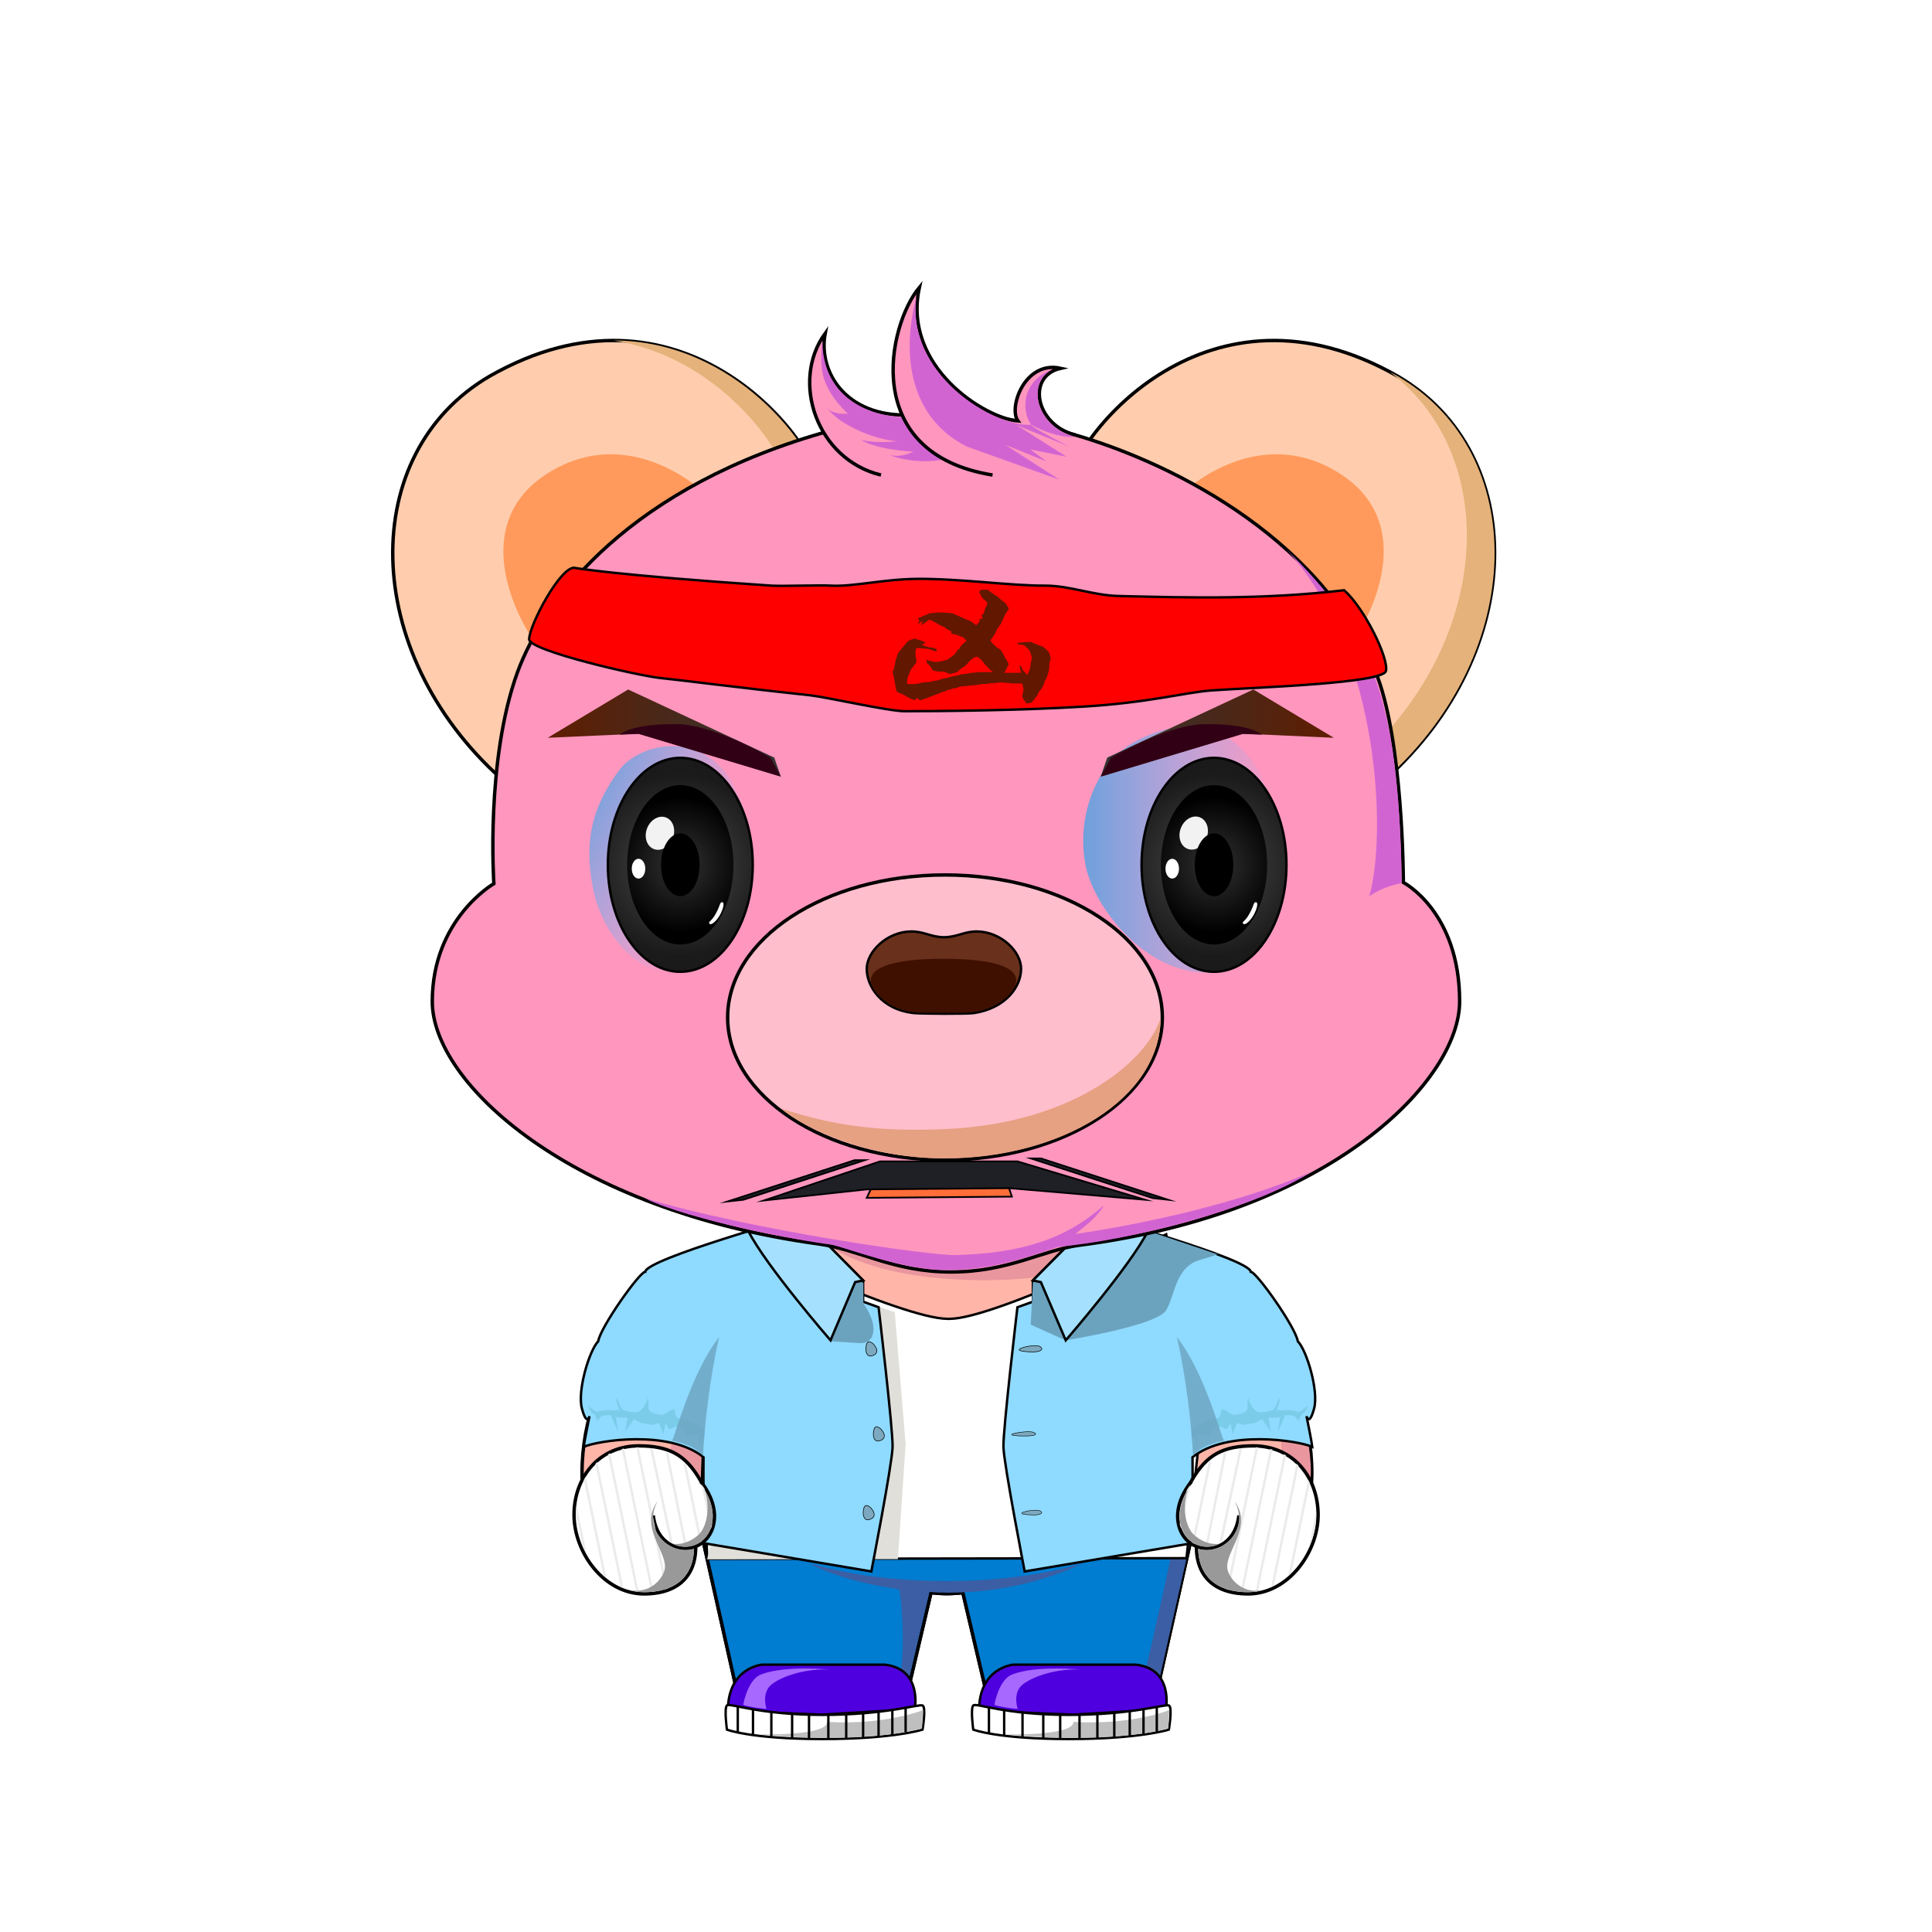 <?xml version="1.0" encoding="utf-8"?>
<svg version="1.0" id="layer_1" xmlns="http://www.w3.org/2000/svg" xmlns:xlink="http://www.w3.org/1999/xlink" x="0px" y="0px" viewBox="0 0 800 800" enable-background="new 0 0 800 800" xml:space="preserve">
<g id="_x31__2_">
	<g id="身体_14_">
		<path fill="#FFB5A8" stroke="#000000" stroke-width="1.417" stroke-miterlimit="10" d="M291.3,599.9c0.9-16.5,4-26.1,6.4-31.4
			C293.8,577.2,292.1,589,291.3,599.9l-0.4,14.5c0,9.2,0.5,24.7,0.5,24.7l13.1,58.4l71.6,1.9l9.4-39.9c0,0,3.8,0.4,6.6,0.4
			c2.8,0,6.6-0.4,6.6-0.4l9.4,39.9l71.6-1.9l13.1-58.4c0,0,0.5-15.2,0.5-24.1c0,0-0.2-33.1-6.8-46.5c2.1,3.2,5.8,16.1,6.5,34.5
			l0.4,12c3.6,39.4,49.8,38.6,49.8-5c0-45.3-33.4-74.5-41.8-80c-15.2-10.7-43.5-17.3-43.5-17.3h-65.7H392h-65.7
			c0,0-28.3,6.6-43.5,17.3c-8.4,5.5-41.8,34.7-41.8,80c0,43.8,46.6,44.3,49.8,4.4L291.3,599.9z"/>
		<path opacity="0.1" fill="#FFD2BE" d="M437.7,576.5c-10.9-19-1-39.8-11.4-39.8c-10.4,0-14.2,9.4-33,9.4c-0.1,0-0.7,0-0.8,0
			c-18.8,0-22.6-9.4-33-9.4s-0.5,20.8-11.4,39.8c-22.8,39.7,5.8,74.2,42.6,74.2c0.8,0,3.7,0,4.4,0
			C431.9,650.8,460.5,616.2,437.7,576.5z"/>
		<path fill="#EA969E" d="M335,647.2c0,0,21.3,7.5,57,7.5s56.3-7.5,56.3-7.5s-22.2,12.3-55.9,12.3c-2.9,0-4.9-0.1-7.6-0.3l-9.2,39.1
			l-3.2-4c2.3-7.2,1.4-30.3-0.1-36.2C352.5,655.2,340.1,650.3,335,647.2z"/>
		<path fill="#EA969E" d="M493.4,633l-13.7,59.8l-5.5-1c1.4-4.1,8.4-36.4,12.4-61.3c2.6-37.6-1.1-65.5-1.1-65.5
			C493.8,592.7,494.5,622.4,493.4,633z"/>
		<path fill="#EA969E" d="M542.8,609.5c0,10.4-6.2,31.3-16,29.3c4.2-12,3.7-32.8,3.7-32.8c1.9-45.3-26.9-73.4-26.9-73.4
			C534.1,556.9,542.8,591.9,542.8,609.5z"/>
		<path fill="#EA969E" d="M274.7,616.1c0,5.8-1.1,21.3-7.7,26.7c11.5,0,18.5-11.9,19.9-14.8c3.3-7.1,3.3-18,3.3-18
			c-0.3-34.8,10.2-48.6,10.2-48.6C282,576.8,274.7,606.2,274.7,616.1z"/>
		<path fill="#EA969E" d="M459.6,514.5c-4.6-8.2-28.1-15.9-64-17c-13.9-0.4-69.1-2.1-64.6,6.1c4.9,8.9,20.3,23,61.8,26
			C428.7,532.2,465.3,524.7,459.6,514.5z"/>
	</g>
	<g id="衣服_11_">
		<path d="M482.9,559.3c10.9,31.6,4.9,67.2,4.9,67.2l5.2-2.8C493,623.7,496.9,583.2,482.9,559.3z"/>
		<path fill="#007CD0" stroke="#000000" stroke-width="1.417" stroke-miterlimit="10" d="M291.4,639.1l13.1,58.4l71.6,1.9l9.4-39.9
			c0,0,3.8,0.4,6.6,0.4c2.8,0,6.6-0.4,6.6-0.4l9.4,39.9l71.6-1.9l13.1-58.4H291.4z"/>
		<path fill="#3C5EA4" d="M335,647.2c0,0,21.3,7.5,57,7.5s56.3-7.5,56.3-7.5s-22.2,12.3-55.9,12.3c-2.9,0-4.9-0.1-7.6-0.3l-9.2,39.1
			l-3.2-4c2.3-7.2,1.4-30.3-0.1-36.2C352.5,655.2,340.1,650.3,335,647.2z"/>
		<path fill="#3C5EA4" d="M492.7,639.1l-13.1,58.4l-5.4-5.8c1.4-4.1,11.9-52.7,11.9-52.7H492.7z"/>
		<path fill="#FFFFFF" stroke="#000000" stroke-miterlimit="10" d="M496.9,592.9l-14-81.8c0,0-70.9,35-89.7,35c-0.1,0-0.7,0-0.8,0
			c-18.8,0-89.6-33.6-89.6-33.6l-11.3,84l1.3,49l198.5-0.3L496.9,592.9z"/>
		<polygon fill="#E0DFD9" points="370.5,543.4 375,598.1 371.8,645.6 292.8,645.7 312.9,558.6 330.8,529.3 		"/>
		<g>
			<path fill="#8FDAFF" stroke="#000000" stroke-miterlimit="10" d="M331,503.6c0,0-63.3,17.7-63.8,23c-2.3,0-18.5,22.8-19.5,28.8
				c-3.7,3.8-8.8,20.7-6.7,28c2,7.3,3.1,3,3.1,3s-2.2,10.8-2.4,12.7c5.9-2.6,35.4-7.2,49.6,4.3c-0.1,2.3,0.1,35.6,0.1,35.6
				l69.4,11.7c0,0,8.6-44.3,8.8-51.5s-5.8-57.9-5.8-57.9l-6.4-2.3v-8.8L331,503.6z"/>
			<path fill="#6BA3BF" d="M343.8,555.4l11.7,0.7c0,0,5.3,1,6.1-4.5c0.8-5.5-4.1-11.9-4.1-11.9v-8.4l-7.1-4.6L343.8,555.4z"/>
			<path fill="#A5E1FF" stroke="#000000" stroke-miterlimit="10" d="M357.4,530.2l-3.3,0.7L343.9,555c0,0-26.8-30.9-34-45.2
				c3.4-2,21.2-6.2,21.2-6.2L357.4,530.2z"/>
			<path fill="#7CA9BF" stroke="#000000" stroke-width="0.25" stroke-miterlimit="10" d="M361.8,556.7c0,0-2.3-2.5-3,0
				s0,4.8,1.5,4.8S364.8,560.2,361.8,556.7z"/>
			<path fill="#7CA9BF" stroke="#000000" stroke-width="0.25" stroke-miterlimit="10" d="M364.9,591.9c0,0-2.3-2.5-3,0
				s0,4.8,1.5,4.8S367.9,595.4,364.9,591.9z"/>
			<path fill="#7CA9BF" stroke="#000000" stroke-width="0.25" stroke-miterlimit="10" d="M360.7,624.5c0,0-2.3-2.5-3,0
				s0,4.8,1.5,4.8C360.7,629.3,363.7,628,360.7,624.5z"/>
			<path fill="#7ACCE8" d="M246.3,585.9c0,0-2.5-1.6-2.6-3.9c2.6,2.8,3.9,2.6,3.9,2.6s3.3-0.9,3.6-0.7s5.4,0,5.4,0s-1.6-3.3-1.4-5.1
				c1.4,2,1.4,4.4,3,5.1s5.6,1.4,6.8,0.4s2.8-3.1,3.2-5.5c1,2.9-0.4,4.1,0.8,5.4s4.4,1.8,5.5,1.6s4.1-2.8,4.7-2.1
				c0.6,0.6,0.1,2,0.9,2.9s2.5,1.3,3.8,1.6c1.3,0.4,5.2,1.9,5.2,1.9s2.5,2.1,2.6,2.6c0.1,0.5,0,2.9,0,2.9l-0.8-1.2l-1.3,3.7
				l-0.3-4.2l-3.3,0.2l-1.9,1.8l-0.8-4.3l-3.7-0.9l-2.5,1.2l-1.6-2.8l-0.8,4.8l-1.8-4.7l-2.4,0.8l-4.7-0.7l-3.4-1.6l-3.6,5.2
				l1.1-5.8l-4.8-0.3l0.7,5.8l-2.9-6.7l-3.7,0.3l-1.8,2.1L246.3,585.9z"/>
			<path opacity="0.8" fill="#6BA3BF" d="M291.1,602.9c0,0-2.7-4.4-12.8-6.3c1.5-2.8,8-28.3,19.5-43
				C293.8,570.8,291.6,591.6,291.1,602.9z"/>
		</g>
		<g>
			<path fill="#8FDAFF" stroke="#000000" stroke-miterlimit="10" d="M454.1,503.6c0,0,63.3,17.7,63.8,23c2.3,0,18.5,22.8,19.5,28.8
				c3.7,3.8,8.8,20.7,6.7,28c-2,7.3-3.1,3-3.1,3s2.2,10.8,2.4,12.7c-5.9-2.6-35.4-7.2-49.6,4.3c0.1,2.3-0.1,35.6-0.1,35.6
				l-69.4,11.7c0,0-8.6-44.3-8.8-51.5s5.8-57.9,5.8-57.9l6.4-2.3v-8.8L454.1,503.6z"/>
			<path fill="#6BA3BF" d="M441.2,555c0,0,37.9-6,41.7-12.5c3.8-6.5,3.7-17.8,14-20.8s6.7-2.5,6.7-2.5l-29.4-9.9L427.7,531
				l-0.9,17.5L441.2,555z"/>
			<path fill="#A5E1FF" stroke="#000000" stroke-miterlimit="10" d="M427.7,530.2l3.3,0.7l10.3,24.1c0,0,26.8-30.9,34-45.2
				c-3.4-2-21.2-6.2-21.2-6.2L427.7,530.2z"/>
			<path fill="#7CA9BF" stroke="#000000" stroke-width="0.24" stroke-miterlimit="10" d="M424.7,557.7c0,0,4.6-1.1,6.1,0
				c1.5,1.1,0,2.1-3.1,2.1S418.5,559.3,424.7,557.7z"/>
			<path fill="#7CA9BF" stroke="#000000" stroke-width="0.203" stroke-miterlimit="10" d="M421.7,593.2c0,0,4.9-0.8,6.5,0
				c1.6,0.8,0,1.4-3.3,1.4C421.7,594.7,415.2,594.3,421.7,593.2z"/>
			<path fill="#7CA9BF" stroke="#000000" stroke-width="0.193" stroke-miterlimit="10" d="M425.4,625.7c0,0,4.1-0.8,5.4,0
				c1.4,0.8,0,1.6-2.7,1.6S420,626.9,425.4,625.7z"/>
			<path fill="#7ACCE8" d="M538.8,585.9c0,0,2.5-1.6,2.6-3.9c-2.6,2.8-3.9,2.6-3.9,2.6s-3.3-0.9-3.6-0.7s-5.4,0-5.4,0
				s1.6-3.3,1.4-5.1c-1.4,2-1.4,4.4-3,5.1s-5.6,1.4-6.8,0.4c-1.3-1-2.8-3.1-3.2-5.5c-1,2.9,0.4,4.1-0.8,5.4s-4.4,1.8-5.5,1.6
				s-4.1-2.8-4.7-2.1c-0.6,0.6-0.1,2-0.9,2.9s-2.5,1.3-3.8,1.6c-1.3,0.4-5.2,1.9-5.2,1.9s-2.5,2.1-2.6,2.6c-0.1,0.5,0,2.9,0,2.9
				l0.8-1.2l1.3,3.7l0.3-4.2l3.3,0.2l1.9,1.8l0.8-4.3l3.7-0.9l2.5,1.2l1.6-2.8l0.8,4.8l1.8-4.7l2.4,0.8l4.7-0.7l3.4-1.6l3.6,5.2
				l-1.1-5.8l4.8-0.3l-0.7,5.8l2.9-6.7l3.7,0.3l1.8,2.1L538.8,585.9z"/>
			<path opacity="0.8" fill="#6BA3BF" d="M494,602.9c0,0,2.7-4.4,12.8-6.3c-1.5-2.8-8-28.3-19.5-43
				C491.3,570.8,493.5,591.6,494,602.9z"/>
		</g>
	</g>
	<g id="脚_20_">
		<g id="鞋_8_">
			<path fill="#4F00DE" stroke="#000000" stroke-miterlimit="10" d="M482.8,707.7c0,0,3.2-16.7-12.5-18.4c-16.1,0-50.7,0-50.7,0
				s-14.2,1.1-14.2,19.1l38.7,1.6L482.8,707.7z"/>
			<path fill="#FFFFFF" stroke="#000000" stroke-width="0.982" stroke-miterlimit="10" d="M403,716.2c0,0,10,3.9,39.5,3.9
				c29.5,0,41.5-3.9,41.5-3.9s1.6-9.3,0-10c-1.6-0.7-15,3.9-41.5,3.9c-26.5,0-38.3-5.1-39.5-3.9C401.8,707.4,403,716.2,403,716.2z"
				/>
			<path fill="#BFBFBF" d="M484.2,708.1c0,0-15.2,6.3-39.7,4.9c0,6-28.3,5.1-28.3,5.1s39.4,4.7,67.6-2.4L484.2,708.1z"/>
			<line fill="none" stroke="#000000" stroke-width="0.982" stroke-miterlimit="10" x1="479" y1="706.8" x2="479" y2="717.3"/>
			<line fill="none" stroke="#000000" stroke-width="0.982" stroke-miterlimit="10" x1="473.5" y1="707.7" x2="473.5" y2="718.1"/>
			<line fill="none" stroke="#000000" stroke-width="0.982" stroke-miterlimit="10" x1="467.8" y1="708.4" x2="467.8" y2="718.8"/>
			<line fill="none" stroke="#000000" stroke-width="0.982" stroke-miterlimit="10" x1="461.4" y1="709.2" x2="461.4" y2="719.4"/>
			<line fill="none" stroke="#000000" stroke-width="0.982" stroke-miterlimit="10" x1="454.4" y1="709.7" x2="454.4" y2="719.8"/>
			<line fill="none" stroke="#000000" stroke-width="0.982" stroke-miterlimit="10" x1="447" y1="710" x2="447" y2="720.1"/>
			<line fill="none" stroke="#000000" stroke-width="0.982" stroke-miterlimit="10" x1="439" y1="709.8" x2="439" y2="719.8"/>
			<line fill="none" stroke="#000000" stroke-width="0.982" stroke-miterlimit="10" x1="432" y1="709.8" x2="432" y2="719.8"/>
			<line fill="none" stroke="#000000" stroke-width="0.982" stroke-miterlimit="10" x1="423.4" y1="709.2" x2="423.4" y2="719.2"/>
			<line fill="none" stroke="#000000" stroke-width="0.982" stroke-miterlimit="10" x1="415.8" y1="707.6" x2="415.8" y2="718.6"/>
			<line fill="none" stroke="#000000" stroke-width="0.982" stroke-miterlimit="10" x1="409.5" y1="706.7" x2="409.5" y2="717.7"/>
			<path fill="#A668FF" d="M448.4,691.4c0,0-19-2-29.1,1.9c-5.3,1.8-7.4,11.3-7.5,12.7c4.5,1.3,9.6,1.6,9.6,1.6s-2.3-6.6,2.1-10.1
				S438.3,690.6,448.4,691.4z"/>
		</g>
		<g id="鞋_7_">
			<path fill="#4F00DE" stroke="#000000" stroke-miterlimit="10" d="M378.8,707.7c0,0,3.2-16.7-12.5-18.4c-16.1,0-50.7,0-50.7,0
				s-14.2,1.1-14.2,19.1l38.7,1.6L378.8,707.7z"/>
			<path fill="#FFFFFF" stroke="#000000" stroke-width="0.982" stroke-miterlimit="10" d="M301,716.2c0,0,10,3.9,39.5,3.9
				c29.5,0,41.5-3.9,41.5-3.9s1.6-9.3,0-10c-1.6-0.7-15,3.9-41.5,3.9c-26.5,0-38.3-5.1-39.5-3.9C299.8,707.4,301,716.2,301,716.2z"
				/>
			<path fill="#BFBFBF" d="M382.2,708.1c0,0-15.3,6.3-39.7,4.9c0,6-28.3,5.1-28.3,5.1s39.4,4.7,67.6-2.4L382.2,708.1z"/>
			<line fill="none" stroke="#000000" stroke-width="0.982" stroke-miterlimit="10" x1="375" y1="706.8" x2="375" y2="717.3"/>
			<line fill="none" stroke="#000000" stroke-width="0.982" stroke-miterlimit="10" x1="369.5" y1="707.7" x2="369.5" y2="718.1"/>
			<line fill="none" stroke="#000000" stroke-width="0.982" stroke-miterlimit="10" x1="363.8" y1="708.4" x2="363.8" y2="718.8"/>
			<line fill="none" stroke="#000000" stroke-width="0.982" stroke-miterlimit="10" x1="357.4" y1="709.2" x2="357.4" y2="719.4"/>
			<line fill="none" stroke="#000000" stroke-width="0.982" stroke-miterlimit="10" x1="350.4" y1="709.7" x2="350.4" y2="719.8"/>
			<line fill="none" stroke="#000000" stroke-width="0.982" stroke-miterlimit="10" x1="343" y1="710" x2="343" y2="720.1"/>
			<line fill="none" stroke="#000000" stroke-width="0.982" stroke-miterlimit="10" x1="335" y1="709.8" x2="335" y2="719.8"/>
			<line fill="none" stroke="#000000" stroke-width="0.982" stroke-miterlimit="10" x1="328" y1="709.8" x2="328" y2="719.8"/>
			<line fill="none" stroke="#000000" stroke-width="0.982" stroke-miterlimit="10" x1="319.4" y1="709.2" x2="319.4" y2="719.2"/>
			<line fill="none" stroke="#000000" stroke-width="0.982" stroke-miterlimit="10" x1="311.8" y1="707.6" x2="311.8" y2="718.6"/>
			<line fill="none" stroke="#000000" stroke-width="0.982" stroke-miterlimit="10" x1="305.5" y1="706.7" x2="305.5" y2="717.7"/>
			<path fill="#A668FF" d="M344.4,691.4c0,0-19-2-29.1,1.9c-5.3,1.8-7.4,11.3-7.5,12.7c4.5,1.3,9.6,1.6,9.6,1.6s-2.3-6.6,2.1-10.1
				C323.8,694,334.3,690.6,344.4,691.4z"/>
		</g>
	</g>
	<g id="手_4_">
		<g id="手_21_">
			<g id="左手_14_">
				<path fill="#FFFFFF" stroke="#000000" stroke-width="1.417" stroke-miterlimit="10" d="M287.2,632.8
					c3.6,16.8-3.9,27.2-20.5,27.2s-29-17.2-29-32.7c0-15.5,10.2-28.6,26.8-28.6c12.7,0,19.4,3.8,25.4,14.1
					C293.8,619.7,286.4,629.3,287.2,632.8z"/>
				<path fill="#FFFFFF" stroke="#000000" stroke-width="1.417" stroke-miterlimit="10" d="M270.5,627.5
					c1.5,13,12.8,16.2,19.6,11.8c6.1-3.8,9.1-14.5,0-25.9"/>
			</g>
			<g>
				<defs>
					<path id="SVGID_104_" d="M289.9,613.9c0,0-0.4-0.3-0.5-0.5c-6-10.3-14.1-13.7-24.9-14.1c-16.1-0.5-26,12.5-26,27.9
						s12.3,32.1,28.3,32.1c13.9,0,20.7-7.4,20.7-18.9c0.7-0.3,1.5-1.2,2.2-1.6C295.3,635.2,299,625.3,289.9,613.9z"/>
				</defs>
				<clipPath id="SVGID_2_">
					<use xlink:href="#SVGID_104_"  overflow="visible"/>
				</clipPath>
				<g clip-path="url(#SVGID_2_)">
					
						<rect x="240.4" y="600.3" transform="matrix(0.98 -0.202 0.202 0.98 -123.585 61.666)" fill="#EBEBEB" width="1" height="74.3"/>
					
						<rect x="246.4" y="599.7" transform="matrix(0.98 -0.202 0.202 0.98 -123.333 62.856)" fill="#EBEBEB" width="1" height="74.3"/>
					
						<rect x="252.4" y="599.1" transform="matrix(0.98 -0.202 0.202 0.98 -123.081 64.045)" fill="#EBEBEB" width="1" height="74.3"/>
					
						<rect x="258.3" y="598.4" transform="matrix(0.98 -0.202 0.202 0.98 -122.829 65.235)" fill="#EBEBEB" width="1" height="74.3"/>
					
						<rect x="264.3" y="597.8" transform="matrix(0.98 -0.202 0.202 0.98 -122.578 66.425)" fill="#EBEBEB" width="1" height="74.3"/>
					
						<rect x="270.3" y="597.1" transform="matrix(0.98 -0.202 0.202 0.98 -122.326 67.614)" fill="#EBEBEB" width="1" height="74.3"/>
					<polygon fill="#EBEBEB" points="268.7,597.4 277.5,638.7 278.5,638.5 269.7,597.2 					"/>
					<polygon fill="#EBEBEB" points="274.7,596.7 283.2,639.2 284.2,639 275.7,596.5 					"/>
					
						<rect x="288.1" y="595.2" transform="matrix(0.98 -0.202 0.202 0.98 -121.571 71.183)" fill="#EBEBEB" width="1" height="74.3"/>
					
						<rect x="294.1" y="594.6" transform="matrix(0.98 -0.201 0.201 0.98 -121.205 72.288)" fill="#EBEBEB" width="1" height="74.3"/>
				</g>
			</g>
			<path fill="#999999" d="M291.4,616.4c1.5,2.4,2.9,11.3-0.7,17.3c-1.8,3-7.3,6.4-12.2,5.5c6.1,3.2,12.8,0.3,15.3-5.2
				C297.3,626.6,292.9,618.2,291.4,616.4z"/>
			<path fill="#999999" d="M272.3,621.6c-8,10.9,4.5,21.2,2.9,28.4c-0.8,3.5-5.9,10.4-15,8.3c7.4,2.5,19.4,0.3,23.5-5.7
				c1.1-1.6,3.4-4.2,3.7-11.2C276.6,644.1,266.1,632.9,272.3,621.6z"/>
		</g>
		<g id="手_20_">
			<g id="左手_13_">
				<path fill="#FFFFFF" stroke="#000000" stroke-width="1.417" stroke-miterlimit="10" d="M496.3,632.8
					c-3.6,16.8,3.9,27.2,20.5,27.2s29-17.2,29-32.7c0-15.5-10.2-28.6-26.8-28.6c-12.7,0-19.4,3.8-25.4,14.1
					C489.7,619.7,497.1,629.3,496.3,632.8z"/>
				<path fill="#FFFFFF" stroke="#000000" stroke-width="1.417" stroke-miterlimit="10" d="M513,627.5c-1.5,13-12.8,16.2-19.6,11.8
					c-6.1-3.8-9.1-14.5,0-25.9"/>
			</g>
			<g>
				<defs>
					<path id="SVGID_106_" d="M493.6,613.9c0,0,0.4-0.3,0.5-0.5c6-10.3,14.1-13.7,24.9-14.1c16.1-0.5,26,12.5,26,27.9
						s-12.3,32.1-28.3,32.1c-13.9,0-20.7-7.4-20.7-18.9c-0.7-0.3-1.5-1.2-2.2-1.6C488.2,635.2,484.5,625.3,493.6,613.9z"/>
				</defs>
				<clipPath id="SVGID_3_">
					<use xlink:href="#SVGID_106_"  overflow="visible"/>
				</clipPath>
				<g clip-path="url(#SVGID_3_)">
					
						<rect x="505.4" y="637" transform="matrix(0.202 -0.98 0.98 0.202 -191.223 1040.414)" fill="#EBEBEB" width="74.3" height="1"/>
					
						<rect x="499.4" y="636.4" transform="matrix(0.202 -0.98 0.98 0.202 -195.358 1034.059)" fill="#EBEBEB" width="74.3" height="1"/>
					
						<rect x="493.5" y="635.7" transform="matrix(0.202 -0.98 0.98 0.202 -199.494 1027.705)" fill="#EBEBEB" width="74.3" height="1"/>
					
						<rect x="487.5" y="635.1" transform="matrix(0.202 -0.98 0.98 0.202 -203.629 1021.35)" fill="#EBEBEB" width="74.3" height="1"/>
					
						<rect x="481.6" y="634.4" transform="matrix(0.202 -0.98 0.98 0.202 -207.764 1014.995)" fill="#EBEBEB" width="74.3" height="1"/>
					
						<rect x="475.6" y="633.8" transform="matrix(0.202 -0.98 0.98 0.202 -211.899 1008.64)" fill="#EBEBEB" width="74.3" height="1"/>
					<polygon fill="#EBEBEB" points="514.8,597.4 506,638.7 505,638.5 513.8,597.2 					"/>
					<polygon fill="#EBEBEB" points="508.8,596.7 500.3,639.2 499.4,639 507.8,596.5 					"/>
					
						<rect x="457.7" y="631.9" transform="matrix(0.202 -0.98 0.98 0.202 -224.304 989.576)" fill="#EBEBEB" width="74.3" height="1"/>
					
						<rect x="451.7" y="631.2" transform="matrix(0.201 -0.98 0.98 0.201 -228.368 983.367)" fill="#EBEBEB" width="74.3" height="1"/>
				</g>
			</g>
			<path fill="#999999" d="M492.2,616.4c-1.5,2.4-2.9,11.3,0.7,17.3c1.8,3,7.3,6.4,12.2,5.5c-6.1,3.2-12.8,0.3-15.3-5.2
				C486.3,626.6,490.7,618.2,492.2,616.4z"/>
			<path fill="#999999" d="M511.2,621.6c8,10.9-4.5,21.2-2.9,28.4c0.8,3.5,5.9,10.4,15,8.3c-7.4,2.5-19.4,0.3-23.5-5.7
				c-1.1-1.6-3.4-4.2-3.7-11.2C506.9,644.1,517.4,632.9,511.2,621.6z"/>
		</g>
	</g>
	<g id="耳朵_8_">
		<g id="耳朵_25_">
			<path fill="#FFCDAD" stroke="#000000" stroke-width="1.417" stroke-miterlimit="10" d="M340.9,204.1
				c-4.2-24.9-60.1-92.9-138.2-48.3c-54.6,31.9-53.8,113.9,4.8,166.6L340.9,204.1z"/>
			<path fill="#E4B27A" d="M254,141c43,6.6,70.9,44.8,73.8,62.1l13,1C337.6,185.1,304.3,141,254,141z"/>
			<path fill="#FF9A5C" d="M228.6,273.5c-5-0.4-41.5-52.2-2-77.4c38.8-24.8,76.6,15.4,76,22.4L228.6,273.5z"/>
		</g>
		<g id="耳朵_12_">
			<path fill="#FFCDAD" stroke="#000000" stroke-width="1.417" stroke-miterlimit="10" d="M440.6,204.1
				c4.2-24.9,60.1-92.9,138.2-48.3c54.6,31.9,53.8,113.9-4.8,166.6L440.6,204.1z"/>
			<path fill="#E4B27A" d="M578.8,155.8c-1.1-0.6-2.2-1.2-3.3-1.8c45.7,34.7,42.6,109.7-11.4,159.6l9.9,8.7
				C632.6,269.7,633.4,187.7,578.8,155.8z"/>
			<path fill="#FF9A5C" d="M552.8,273.5c5-0.4,41.5-52.2,2-77.4c-38.8-24.8-76.6,15.4-76,22.4L552.8,273.5z"/>
		</g>
	</g>
	<g id="面部_9_">
		<path id="面部_10_" fill="#FF96BE" stroke="#000000" stroke-width="1.417" stroke-miterlimit="10" d="M214.3,278.3
			c11.2-30.5,46.9-77.2,129.7-100c36.3-10,61.8-8.8,96.6,0.5c41.8,11.2,105.2,42.4,128.8,98.9c11.7,28,11.7,87.7,11.7,87.7
			s23.3,12,23.3,49.3c0,32.5-52.7,87.4-157.3,100.9c-15.4,2-29.3,11.1-53.3,11.1s-38-9.3-54.8-11.6C236.1,501,179,448.5,179,414.7
			c0-34.2,25.5-48.8,25.5-48.8S201,314.7,214.3,278.3z"/>
		<path fill="#D264D2" d="M532.7,227.5c34.8,34.5,46.6,60.2,47.7,138.2c0,0-7.3,1.1-13.4,5.4C573.9,347.5,572.5,271,532.7,227.5z"/>
		<path fill="#D264D2" d="M267,496.2c18.9,9.2,64.8,17.7,77.4,19.2c6.4,1.4,29.4,10.5,47,10.5s30.2-3.9,46.7-9.6
			c29.3-2.6,80.2-15.3,104.8-31c-30.3,13.1-68.9,21.4-97.6,25.7c3.7-3.3,8.2-5.9,11.8-11.9c-15.7,13.9-34.1,19.9-61.5,20.6
			C384.7,519.9,312,509.5,267,496.2z"/>
	</g>
	<g id="鼻子_9_">
		<ellipse fill="#FFBECC" stroke="#000000" stroke-width="1.417" stroke-miterlimit="10" cx="391.3" cy="421.3" rx="90" ry="59"/>
		<path fill="#E6A082" d="M392,467.5c-28.1,1.3-47.3-1.5-68.3-8.4c6.1,6,32.9,20.6,67.2,20.6c48.4,0,89.7-24.6,89.7-58.4
			C475.8,438.2,445.9,465,392,467.5z"/>
		<g id="鼻子_10_">
			<path fill="#69301B" stroke="#000000" stroke-miterlimit="10" d="M404.4,385.7c-5.2,0-8,2.3-13.5,2.4c-5.5-0.1-8.3-2.4-13.5-2.4
				c-10,0-18.5,8.3-18.5,15.5c0,7.3,6.2,16.9,19.6,18.3c3.1,0.3,22,0.4,24.7,0c13.3-2,19.6-11,19.6-18.3
				C422.9,394,414.4,385.7,404.4,385.7z"/>
			<path fill="#3F1000" d="M420.8,406c0,4.5-6.4,10.1-14,12.3c-4.9,1.4-10,1-16.5,1c-5.7,0-10.3,0.4-14.8-0.7
				c-8.7-2.1-14.9-8.3-14.9-12.6c0-6.6,13.4-9,30-9S420.8,399.3,420.8,406z"/>
		</g>
	</g>
	<g id="眼睛_4_">
		<linearGradient id="SVGID_3_" gradientUnits="userSpaceOnUse" x1="448.541" y1="351.792" x2="532.263" y2="351.792">
			<stop  offset="0" style="stop-color:#6EA0DC"/>
			<stop  offset="1" style="stop-color:#8BBBFF;stop-opacity:0"/>
		</linearGradient>
		<path fill="url(#SVGID_3_)" d="M524.7,326.7c17.5,42.8,2.8,76.1-24.6,76.1s-47.7-28.8-50.6-44.6c-4-20.6,4.9-42.7,20.5-51.1
			C489.5,296.5,512.7,297.3,524.7,326.7z"/>
		<linearGradient id="SVGID_4_" gradientUnits="userSpaceOnUse" x1="237.011" y1="334.159" x2="297.466" y2="365.299">
			<stop  offset="0" style="stop-color:#6EA0DC"/>
			<stop  offset="1" style="stop-color:#8BBBFF;stop-opacity:0"/>
		</linearGradient>
		<path fill="url(#SVGID_4_)" d="M304.6,326.7c20.7,41.4-1.1,75.1-24.6,76.1c-18.5,0.8-31.7-19.4-34.5-35.2
			c-4-20.6,0.4-34.5,11-48.8C264.4,308,291.7,300.7,304.6,326.7z"/>
		<g id="眼睛_6_">
			<radialGradient id="SVGID_5_" cx="281.673" cy="358.107" r="37.851" gradientUnits="userSpaceOnUse">
				<stop  offset="0" style="stop-color:#4D4D4D"/>
				<stop  offset="1" style="stop-color:#1A1A1A"/>
			</radialGradient>
			<ellipse fill="url(#SVGID_5_)" stroke="#000000" stroke-miterlimit="10" cx="281.7" cy="358.1" rx="30" ry="44.3"/>
			
				<radialGradient id="SVGID_6_" cx="311.07" cy="358.107" r="28.178" gradientTransform="matrix(0.985 0 0 1 -24.756 0)" gradientUnits="userSpaceOnUse">
				<stop  offset="0" style="stop-color:#333333"/>
				<stop  offset="1" style="stop-color:#000000"/>
			</radialGradient>
			<ellipse fill="url(#SVGID_6_)" cx="281.7" cy="358.1" rx="22" ry="33"/>
			
				<ellipse transform="matrix(0.361 -0.933 0.933 0.361 -147.298 475.264)" fill="#F2F2F2" cx="273.1" cy="345.1" rx="7" ry="5.7"/>
			<ellipse cx="281.7" cy="358.1" rx="8" ry="13"/>
			<path fill="#FFFFFF" d="M298.1,378.9c-1.4,2.5-3.6,4.4-4.3,3.6c-0.8-0.8,0.9-0.9,2.7-4.4c1.9-3.5,1.5-4.6,2.6-4.5
				C300.1,373.7,299.5,376.4,298.1,378.9z"/>
			<ellipse fill="#FFFFFF" cx="264.4" cy="359.7" rx="2.8" ry="4.1"/>
		</g>
		<g id="眼睛_5_">
			<radialGradient id="SVGID_7_" cx="502.673" cy="358.107" r="37.851" gradientUnits="userSpaceOnUse">
				<stop  offset="0" style="stop-color:#4D4D4D"/>
				<stop  offset="1" style="stop-color:#1A1A1A"/>
			</radialGradient>
			<ellipse fill="url(#SVGID_7_)" stroke="#000000" stroke-miterlimit="10" cx="502.7" cy="358.1" rx="30" ry="44.3"/>
			
				<radialGradient id="SVGID_8_" cx="535.417" cy="358.107" r="28.178" gradientTransform="matrix(0.985 0 0 1 -24.756 0)" gradientUnits="userSpaceOnUse">
				<stop  offset="0" style="stop-color:#333333"/>
				<stop  offset="1" style="stop-color:#000000"/>
			</radialGradient>
			<ellipse fill="url(#SVGID_8_)" cx="502.7" cy="358.1" rx="22" ry="33"/>
			
				<ellipse transform="matrix(0.361 -0.933 0.933 0.361 -6.062 681.368)" fill="#F2F2F2" cx="494.1" cy="345.1" rx="7" ry="5.7"/>
			<ellipse cx="502.7" cy="358.1" rx="8" ry="13"/>
			<path fill="#FFFFFF" d="M519.1,378.9c-1.4,2.5-3.6,4.4-4.3,3.6c-0.8-0.8,0.9-0.9,2.7-4.4c1.9-3.5,1.5-4.6,2.6-4.5
				C521.1,373.7,520.5,376.4,519.1,378.9z"/>
			<ellipse fill="#FFFFFF" cx="485.4" cy="359.7" rx="2.8" ry="4.1"/>
		</g>
	</g>
	<g id="眉毛_1_">
		<linearGradient id="SVGID_10_" gradientUnits="userSpaceOnUse" x1="455.776" y1="303.495" x2="552.34" y2="303.495">
			<stop  offset="5.128205e-03" style="stop-color:#333333"/>
			<stop  offset="1" style="stop-color:#601D00"/>
		</linearGradient>
		<polygon fill="url(#SVGID_10_)" points="458.5,313.7 519,285.5 552.3,305.5 514.6,303.8 455.8,321.5 		"/>
		<path fill="#320014" d="M460,313.8c0,0,21.2-12.7,37.1-13.9c20.5-0.6,25.4,4.3,25.4,4.3l-7.9-0.3l-58.8,17.7L460,313.8z"/>
		
			<linearGradient id="SVGID_11_" gradientUnits="userSpaceOnUse" x1="-3645.237" y1="303.495" x2="-3548.673" y2="303.495" gradientTransform="matrix(-1 0 0 1 -3321.897 0)">
			<stop  offset="5.128205e-03" style="stop-color:#333333"/>
			<stop  offset="1" style="stop-color:#601D00"/>
		</linearGradient>
		<polygon fill="url(#SVGID_11_)" points="320.6,313.7 260.1,285.5 226.8,305.5 264.5,303.8 323.3,321.5 		"/>
		<path fill="#320014" d="M319.1,313.8c0,0-21.2-12.7-37.1-13.9c-20.5-0.6-25.4,4.3-25.4,4.3l7.9-0.3l58.8,17.7L319.1,313.8z"/>
	</g>
	<g id="嘴巴">
		<polygon id="嘴巴_3_" fill="#FF6D39" stroke="#000000" stroke-width="0.709" stroke-miterlimit="10" points="419,495.5 
			358.9,496 364.4,484.4 415.3,484.4 		"/>
		<polygon id="嘴巴_12_" fill="#1F1F26" stroke="#000000" stroke-width="0.709" stroke-miterlimit="10" points="474.2,496.8 
			418,492 358.9,492.5 316.3,497.1 364.4,480.9 421.3,480.9 		"/>
		<g>
			<polygon fill="#1F1F26" stroke="#000000" stroke-width="0.709" stroke-miterlimit="10" points="358.1,480.4 353.9,480.4 
				301.3,497.5 307.8,496.8 			"/>
		</g>
		<g>
			<polygon fill="#1F1F26" stroke="#000000" stroke-width="0.709" stroke-miterlimit="10" points="426.9,479.7 431.1,479.7 
				483.7,496.8 477.3,496.1 			"/>
		</g>
	</g>
	<g id="头巾_1_">
		<path fill="#FF0000" stroke="#000000" stroke-miterlimit="10" d="M237.7,235.1c0,0,16.2,3,81.7,7.4c4.6,0.3,19.7-0.3,24.7,0
			c9.2,0.5,21.8-2.7,35.5-2.8c17.5-0.2,39.1,2.9,53.2,2.8c10.4,0,19.9,4.1,30.7,4.3c29.1,0.7,59.9,1.5,93.1-2.4
			c8.5,7.6,18.5,28.2,17.3,33.4c-1.1,5.2-53.7,6.8-72.4,8.1c-10.6,0.8-26.1,5.1-52.9,6.7c-26.2,1.6-59.1,1.9-74.1,1.9
			c-6.5,0-31.5-5.7-39.1-6.6c-30-3.2-54.3-6.4-61.6-7.1c-9.3-0.9-54.9-11.4-54.7-16.1C219.3,258.6,231.8,235.1,237.7,235.1z"/>
		<g>
			<path fill="#621700" d="M409.3,244.5l2.1,1.5c1.4,0.8,2.5,1.7,3.5,2.7c1.2,0.7,1.9,1.4,2.1,2.2c0.5,0.5,0.7,0.9,0.7,1.2l-0.7,1.2
				c-0.5,0.5-0.9,1.3-1.4,2.5c-0.2,0.5-0.6,1.2-1,2.2c-0.2,0.5-0.5,0.8-0.7,1c-0.7,1-1.3,2-1.7,3c0,0.2-0.2,0.6-0.7,1.2
				c-0.5,0.7-0.9,1.3-1.4,2l0.7,1c0.5,0.5,1.2,1.2,2.1,2c1.2,0.5,1.9,1.2,2.1,2c0.5,0.5,0.8,1.2,1,2c0.2,0.2,0.5,0.5,0.7,1
				c0.5,0.7,0.8,1.3,1,2l-0.3,0.5c-0.2,0.2-0.3,0.3-0.3,0.5c-0.2,0.3-0.3,0.6-0.3,0.7c0,0.2-0.1,0.3-0.3,0.5
				c-0.2,0.5-0.5,0.9-0.7,1.2h7l-0.7-3l0.3,0.2c0.5,0,0.8,0.5,1,1.5c0.2,0.3,0.7,0.8,1.4,1.5c0.2,0.3,0.5,0.6,0.7,0.7l0.3-1
				c0.5-0.8,0.8-2,1-3.5c0-0.2,0-0.4,0-0.7c0.5-1.3,0.6-2.2,0.3-2.7c0-0.2-0.1-0.4-0.3-0.7c0-0.5-0.1-0.8-0.3-1v-0.2
				c-0.5-0.8-1.3-1.6-2.4-2.5l-2.8-0.5v-0.5l2.1-0.2c1.4-0.2,2.5-0.2,3.5-0.2l1,0.5c0.7,0.2,1.5,0.5,2.4,1c1.2,0.2,1.9,0.5,2.1,1
				c0.5,0.3,0.9,0.7,1.4,1.2c0.5,0.3,0.8,1,1,2c0.2,0.7,0.3,1.2,0.3,1.5l-0.3,0.7c-0.2,0.2-0.3,0.9-0.3,2.2c0,1-0.2,2.1-0.7,3.5
				c-0.2,1-0.6,1.7-1,2.2c-0.2,0.2-0.3,0.5-0.3,1c-0.2,0.3-0.3,0.6-0.3,0.7c-0.2,0.7-0.7,1.5-1.4,2.5c-0.7,0.7-1,1.2-1,1.5l-0.3,0.7
				c-0.2,0.3-0.6,0.7-1,1.2c0,0.2-0.1,0.3-0.3,0.5c-0.5,0.5-0.8,0.9-1,1.2l-0.7,0.2h-0.3c-0.5,0.2-0.8,0.2-1,0.2l-0.7-0.7
				c-0.2-0.5-0.6-1-1-1.5c-0.2-0.5-0.2-1.2,0-2.2c0.5-1,0.3-2.3-0.3-3.9h-2.1c-0.5,0-1.2,0-2.1,0c-0.9-0.2-1.7-0.2-2.4-0.2
				c-1.6-0.3-2.9-0.3-3.8,0c-0.5,0-1.5,0.1-3.1,0.2c1.2-0.2,0.8-0.1-1,0.2c-1.9,0-3.4,0.2-4.5,0.5c-0.5,0-1.5,0.1-3.1,0.2
				c1.2-0.2,0.8-0.1-1,0.2c-1.6,0-2.9,0.2-3.8,0.7c-0.5,0.2-0.9,0.2-1.4,0.2c-0.5,0.2-0.9,0.3-1.4,0.5c-0.5,0-1.2,0.2-2.1,0.7
				c-0.2,0.2-0.5,0.2-0.7,0.2c-0.5,0.2-0.9,0.3-1.4,0.5c-0.7,0.3-1.3,0.6-1.7,0.7c-0.9,0.3-2,0.7-3.1,1.2c-0.7,0.3-1.9,0.7-3.5,1.2
				l-1.4-1l-0.7,1l-1.4-0.5c-0.2-0.2-0.6-0.3-1-0.5c-0.2-0.2-0.6-0.3-1-0.5c-0.2-0.2-0.8-0.5-1.7-1c-0.9-0.3-1.7-0.7-2.4-1l-0.3-1
				c-0.2-0.3-0.3-0.8-0.3-1.5c-0.2-0.7-0.3-1.1-0.3-1.5c0-0.3-0.1-0.8-0.3-1.5c0-0.5-0.1-1-0.3-1.5l-0.3-1.2c0-0.3,0.1-0.6,0.3-0.7
				c0.2-0.2,0.3-0.6,0.3-1.2c0.2-0.3,0.3-0.7,0.3-1c0-0.3,0.1-0.8,0.3-1.5c0-0.3,0.1-0.7,0.3-1.2c0-0.2,0.1-0.4,0.3-0.7
				c0-0.5,0.1-0.8,0.3-1c0-0.2,0.1-0.4,0.3-0.7c0-0.2,0.1-0.3,0.3-0.5c0.2-0.2,0.5-0.4,0.7-0.7c0-0.2,0.1-0.3,0.3-0.5
				c0.5-0.5,1-1.1,1.7-2c0.5-1,1.7-1.7,3.8-2.2l1.4,0.5c0.9,0.2,1.9,0.5,2.8,1v0.5l-1.4,0.5l1,0.5c0.7,0.2,1.5,0.4,2.4,0.7
				c0.9,0,1.9,0.2,2.8,0.7v1l-1.7-0.5c-0.7-0.5-2.9-0.8-6.6-1l-0.3,1c-0.2,0.5-0.2,1.4,0,2.7c0.2,1,0.3,1.6,0.3,2l-0.3,0.7
				c-0.2,0.3-0.6,0.7-1,1.2c0,0.2-0.1,0.3-0.3,0.5c-0.2,0-0.6,0.5-1,1.5c-0.2,0.7-0.6,1.5-1,2.5c-0.2,0.7-0.3,1.6-0.3,2.7l1,0.2
				c0.7,0,1.9-0.1,3.5-0.2c1.6-0.5,3.1-0.7,4.5-0.7c1.4-0.3,2.7-0.6,3.8-0.7c1.2-0.5,2.4-0.8,3.8-1c1.4-0.5,2.8-0.8,4.2-1
				c1.4-0.5,2.7-0.7,3.8-0.7c1.2-0.3,2.4-0.5,3.8-0.5c0.7-0.2,1.5-0.2,2.4-0.2c0.5,0,2.1,0,4.9,0l-1.4-1c-0.7-0.8-1.4-1.6-2.1-2.2
				c-0.7-1-1.2-1.6-1.4-1.7c-0.2-0.3-0.8-0.8-1.7-1.5l-0.7,0.2c-0.5,0-1,0.3-1.7,1c-0.7,0.5-1.3,1.1-1.7,1.7c-0.5,0.5-1,1-1.7,1.5
				c-0.7,0.3-1.3,0.7-1.7,1.2c-0.2,0.3-0.7,0.7-1.4,1c0.7-0.3,0.5-0.2-0.7,0.2c-0.2,0-0.6,0.1-1,0.2c-0.5,0.2-0.8,0.2-1,0.2l-2.1-1
				h-1.7c-0.9,0-2-0.2-3.1-0.5l-0.3-0.7c-0.2-0.5-0.6-0.9-1-1.2c-0.2-0.5-0.6-0.8-1-1c-0.2-0.3-0.3-0.8-0.3-1.5l1.7,0.5
				c0.2,0,0.6,0.1,1,0.2c0.5,0.2,0.8,0.2,1,0.2h0.7c0.5-0.2,0.9-0.2,1.4-0.2c1.2-0.3,2.1-0.6,2.8-0.7c0.7-0.5,1.4-1,2.1-1.5
				c0.2-0.2,0.6-0.4,1-0.7c0.2-0.5,0.5-0.8,0.7-1c0-0.2,0.2-0.5,0.7-1c0.5-0.3,0.7-0.6,0.7-0.7c0.2-0.7,1.2-1.6,2.8-3l-0.7-0.7
				c-0.2-0.5-0.9-0.9-2.1-1.2c-0.9-0.5-2.1-0.8-3.5-1v-1l-1.4-0.7c-0.5-0.2-0.9-0.5-1.4-1c-0.7-0.3-1.3-0.6-1.7-0.7
				c-0.7-0.5-1.9-1.1-3.5-2c0.2,0.2-0.1,0-1-0.5l-3.5,2.5l0.7-2l-2.1,1.5l0.7-1.5l-0.7-1l1.4-0.5c0.9-0.5,1.7-0.8,2.4-1
				c0.7-0.5,1.6-0.7,2.8-0.7c1.2-0.2,2.1-0.2,2.8-0.2c0.7,0,1.7,0.1,3.1,0.2c1.4,0,2.4,0.2,3.1,0.7c0.7,0.3,1.6,0.7,2.8,1.2
				c0.2,0.2,0.6,0.3,1,0.5c0.9,0.3,1.5,0.6,1.7,0.7c0.5,0,1.5,0.7,3.1,2l1.4-1.5v-1l1.4-0.5l-0.7-1l0.3-0.2c0.5-0.3,0.8-0.8,1-1.5
				c0-0.3,0.1-0.7,0.3-1.2c0.5-0.8,0.8-1.6,1-2.5l-0.7-0.5c0-0.2-0.2-0.4-0.7-0.7c-0.5-0.3-0.7-0.6-0.7-0.7
				c-0.2-0.3-0.5-0.7-0.7-1.2c-0.2-0.5-0.5-0.9-0.7-1.2l0.7-1H409.3z"/>
		</g>
	</g>
	<g id="头发_3_">
		<path fill="#FF96BE" stroke="#000000" stroke-width="1.417" stroke-miterlimit="10" d="M364.8,196.7
			c-26.6-6.4-37.6-38.8-23.1-58.7c-3.2,16.8,9.8,36.2,37.8,33.6"/>
		<path fill="#D264D2" d="M340.5,141.2c0,0-1.2,8.3,0.4,14.6c2.3,8.7,10.2,15.5,10.2,15.5s-6.1,0.6-8.9-2.4c0.3,0.6,4.9,4.7,5.9,5.3
			c12.1,7.9,23.3,8.5,23.3,8.5s-8.9,1.1-14.9-0.6c6.7,4.3,21.7,4.9,21.7,4.9s-4.8,2.7-9.9,1.4c6.3,2.5,15.9,3.4,22.8,1.7l-14.4-17.4
			C371.2,173.3,340.9,171.3,340.5,141.2z"/>
		<path fill="#FF96BE" stroke="#000000" stroke-width="1.417" stroke-miterlimit="10" d="M445.2,180.1c-16.5-4.2-20.3-24.4-6-27.6
			c-14.9-3.3-21.7,16.3-17.7,21.8c-13.6-1-48-22.5-40.8-55.3c-13,15.5-24.8,68.8,30.3,77.7"/>
		<path fill="#D264D2" d="M400.3,184.9c-23.7-12-27.2-38.2-20.8-62.1c-4.5,32.1,32,54.1,47.5,53.1c-4-5.5-4.3-18,8.8-23
			c-10.9,5.4-7.1,23.8,9.3,28c0,0-7.1,0.9-18.1-5c0,1.1,15.7,9,15.7,9l-21.8-8.9l20.7,13.1l-15-3l6.8,5l-17.1-6.9l22.3,14.4
			L400.3,184.9z"/>
	</g>
</g>
</svg>